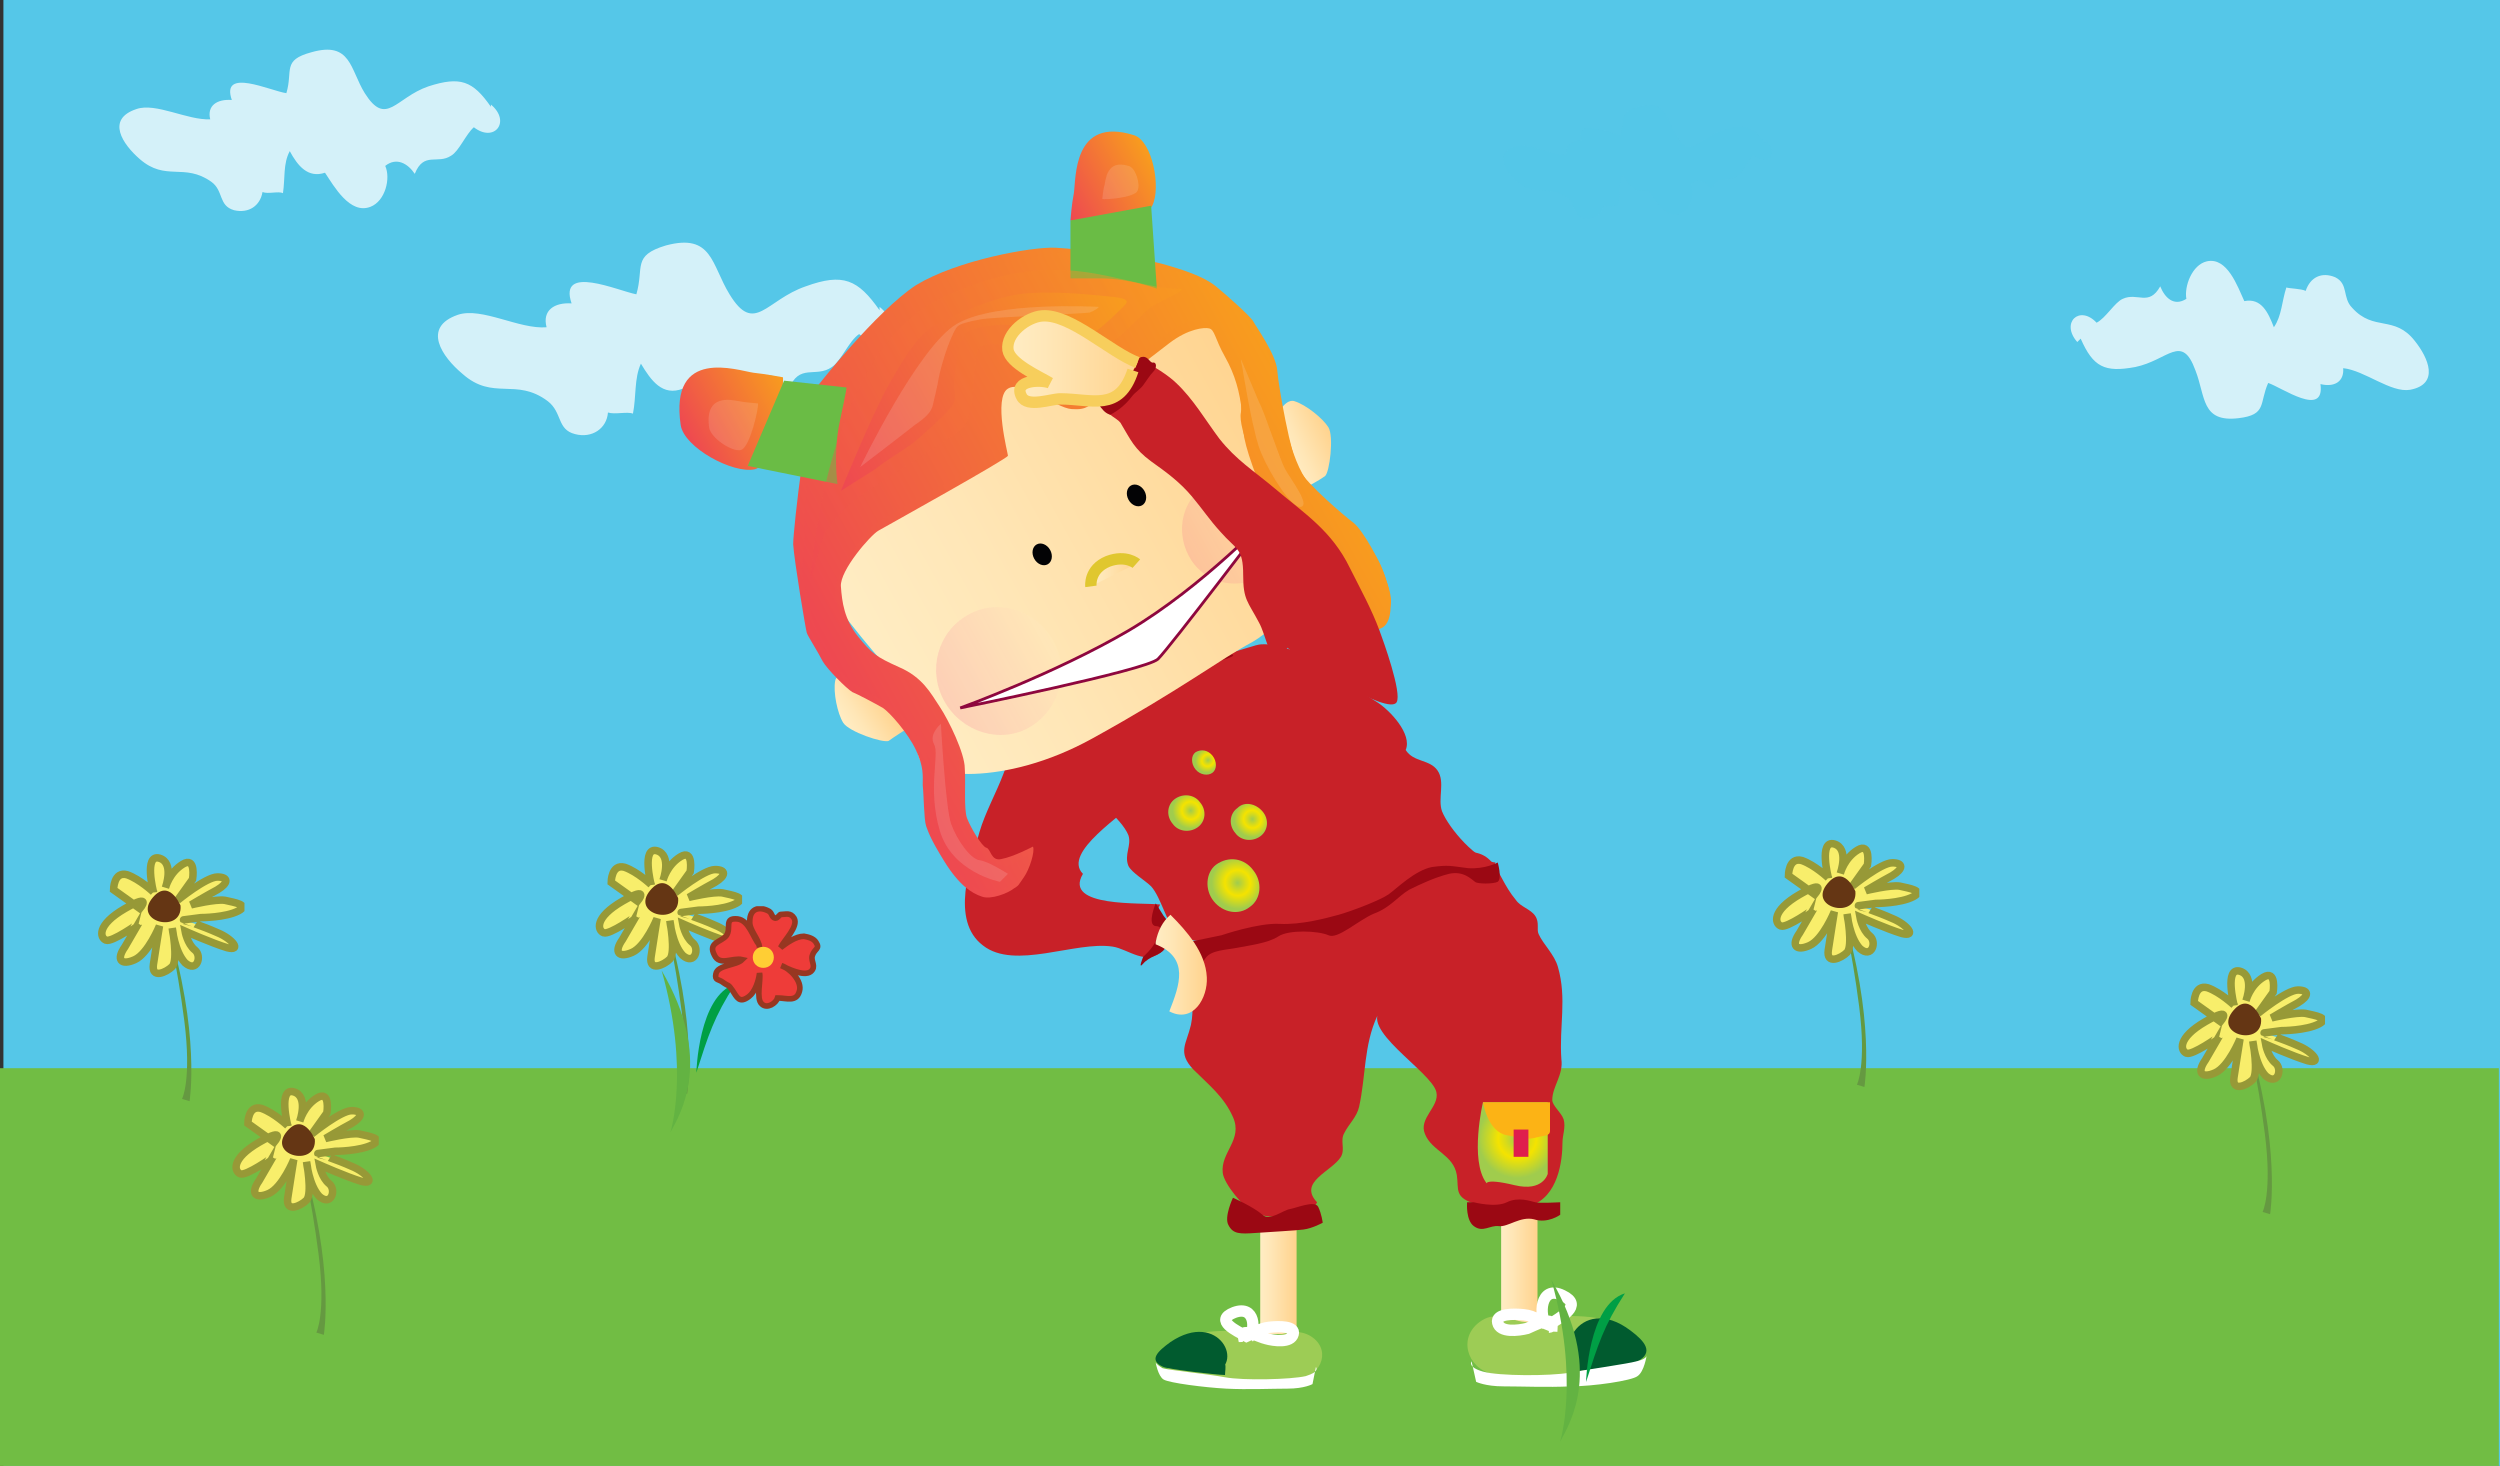 <svg xmlns="http://www.w3.org/2000/svg" xmlns:xlink="http://www.w3.org/1999/xlink" viewBox="0 0 220 129"><rect x="0" y="0" width="220" height="129" fill="#333333" stroke="none"/><symbol id="b" viewBox="-14.5 -22 28.9 44.1"><path fill="#63B342" d="M-1-18.7S3.7-3.1-3.1 22C9.3-.3 1.5-13.9-1-18.7z"/><path fill="#009F45" d="M5.2-3.7s.5 19.4 9.3 22.3C9.4 10.3 8.1 5.8 5.2-3.7z"/></symbol><symbol id="c" viewBox="-9.7 -13.7 19.4 27.4"><path fill="#EE3C39" stroke="#973721" stroke-width=".75" d="M1.6 8.5C.7 9.6.2 11.8-1.3 12c-1.9.2-.8-1.2-1.5-2.2-.7-.9-2.5-.9-1.6-2.6.7-1.5 2.4-.3 3.7-.6-.8-.8-3.3-.7-3.5-1.9-.2-.9.4-.7.9-1.1.8-.6.7-.2 1.3-1.1.6-.9.9-1.8 2.2-.8.8.6 1.3 2.1 1.4 3.1.2-.9-.5-3.4.3-4.1.7-.7 1.9.1 2.1.8 1.2 0 2.5-.6 2.9.9.4 1.3-1.2 3-2.4 3.4.8-.4 3-1.5 3.9-.8.8.7 0 1.3.2 2.1.3 1 1.1.9.5 1.8-.3.5-1 .7-1.6.8-1.1 0-2.3-.9-3.1-1.5.5 1 2.4 2.8 1.8 3.9-.5.8-1.1.5-1.8.5-.1 0-.4-.5-.7-.5-.5.1-.4.6-.8.9-1.2.7-2.6.5-2.6-1.3-.1-1.2 1.2-2.3 1.3-3.5"/><path fill="#FFCE34" d="M3.5 6.9c0 .8-.6 1.4-1.4 1.4S.7 7.7.7 6.9s.6-1.4 1.4-1.4 1.4.6 1.4 1.4z"/></symbol><symbol id="a" viewBox="-9.8 -16.4 19.5 32.9"><path fill="#659941" d="M-.6 7.2S.7 2.1 1.7-5.7c1-7.9-.3-10.4-.3-10.4l1-.3s1.5 9-3 23.6z"/><path fill="#F8EE6B" stroke="#979937" d="M-2.4 11.4s-1.3 5.1.8 4.5c2-.6.8-3.9.8-3.9s.5 2 2.3 3.1c1.8 1.1 1.3-2 1.3-2l-2-2.8s3.8 3.1 5.3 3.1 1.5-.8 0-1.7c-1.5-.8-3.5-2-3.5-2s3.3.8 4.5.6c1.3-.3 3.3-.6 1.8-1.4-1.7-.9-5-.9-5-.9l-2.3-.3S4.1 6.9 6.1 6c2-.8 3.3-2.5 1.3-2-2 .6-5.6 2.2-5.6 2.2s.3-1.7 1.3-2.5S3.4.6 1.8 2C.4 3.5.1 6.6.1 6.6s.8-4.2 0-5.1c-.8-.8-2.8-1.7-2.5.3.3 2 .8 5.1.8 5.1s-1.5-3.7-3.3-4.5c-1.8-.8-2.5 0-1.3 1.7l1.8 3.1S-7.9 4.7-8.7 5c-.8.3-1.3 2 2.5 4.2s2 0 2 0l-3.5 2.5s0 2.5 1.8 2c1.7-.6 3.5-2.3 3.5-2.3z"/><path fill="#653614" d="M1.2 9.6s-1.6 3.9-3.9.8c-2.2-3.1 4.2-4.5 3.9-.8z"/></symbol><path fill="#55C7E8" d="M.3 0h220v129H.3z"/><path fill="#FFF" d="M77.4 27.3c-1.9-2.7-3.2-3.3-6.5-2.1-3.5 1.2-4.5 4.3-6.7.7-1.6-2.6-1.5-5.4-5.6-4.3-3 .9-1.9 1.9-2.6 4.3-1.6-.3-6.9-2.7-5.7.8-1.5-.1-2.6.6-2.2 2.1-2.4.2-5.7-1.8-7.8-1.1-3.2 1.1-1.4 3.7.4 5.2 2.7 2.4 4.7.3 7.5 2.4 1.3 1 .8 2.5 2.4 2.9 1.5.4 2.8-.5 2.9-1.9.6.2 1.7-.1 2.2.1.3-1.5.1-3.1.7-4.4.9 1.5 1.9 2.9 3.7 2.2 1 1.5 2.6 4.4 4.8 3.6 1.6-.6 2.1-3 1.5-4.3 1.2-1 2.3-.3 3 .8.9-2.4 2.4-1 3.8-2 .8-.5 1.5-2.3 2.4-2.9 2.2 1.7 4-.6 1.8-2.4M43.2 9.4c-1.6-2.3-2.7-2.7-5.5-1.8-2.9 1-3.7 3.6-5.6.6-1.3-2.1-1.2-4.6-4.7-3.6-2.6.7-1.6 1.6-2.2 3.6-1.4-.2-5.8-2.3-4.8.6-1.3-.1-2.2.5-1.9 1.7-2 .1-4.8-1.5-6.5-.9-2.7.9-1.2 3.1.3 4.4 2.3 2 3.9.3 6.3 2 1.1.8.6 2.1 2 2.5 1.3.3 2.3-.4 2.5-1.6.5.2 1.4-.1 1.8.1.2-1.3 0-2.6.6-3.7.7 1.3 1.6 2.4 3.1 1.9.8 1.2 2.2 3.7 4 3 1.3-.5 1.8-2.5 1.3-3.6 1-.8 2-.2 2.6.7.8-2 2-.8 3.2-1.6.7-.4 1.3-1.9 2-2.5 1.8 1.4 3.3-.5 1.5-2m139.9 20.6c1.1 2.5 2.1 3 4.8 2.5 2.9-.6 4.1-3 5.3.3.9 2.3.5 4.6 3.8 4.2 2.5-.3 1.8-1.3 2.6-3.1 1.2.4 5 3.1 4.6.1 1.2.3 2.1-.2 2-1.4 1.9.2 4.2 2.2 5.9 1.9 2.6-.5 1.6-2.8.4-4.3-1.8-2.3-3.6-.8-5.5-2.9-.9-.9-.3-2.1-1.5-2.7-1.2-.5-2.2 0-2.6 1.2-.4-.2-1.4-.2-1.7-.3-.4 1.2-.4 2.5-1.1 3.5-.5-1.3-1.1-2.6-2.6-2.3-.6-1.3-1.5-3.9-3.3-3.5-1.3.3-2 2.2-1.8 3.3-1.1.7-1.9-.1-2.3-1.1-1 1.8-2 .5-3.3 1.1-.7.3-1.5 1.7-2.3 2.1-1.5-1.6-3.2 0-1.7 1.7" opacity=".75"/><path fill="#71BD44" d="M0 94h219.9v35H0z"/><use width="19.5" height="32.9" x="-9.8" y="-16.4" overflow="visible" transform="matrix(.662 0 0 -.662 162.48 84.798)" xlink:href="#a"/><use width="19.5" height="32.9" x="-9.8" y="-16.4" overflow="visible" transform="matrix(.662 0 0 -.662 198.18 95.994)" xlink:href="#a"/><use width="19.5" height="32.9" x="-9.8" y="-16.4" overflow="visible" transform="matrix(.662 0 0 -.662 58.883 85.394)" xlink:href="#a"/><use width="28.9" height="44.1" x="-14.5" y="-22" overflow="visible" transform="matrix(.368 0 0 -.35 59.363 93.104)" xlink:href="#b"/><use width="19.4" height="27.4" x="-9.7" y="-13.7" overflow="visible" transform="matrix(.662 0 0 -.662 65.78 88.814)" xlink:href="#c"/><use width="19.5" height="32.9" x="-9.8" y="-16.4" overflow="visible" transform="matrix(.662 0 0 -.662 15.092 86.047)" xlink:href="#a"/><use width="19.5" height="32.9" x="-9.8" y="-16.4" overflow="visible" transform="matrix(.662 0 0 -.662 26.91 106.61)" xlink:href="#a"/><linearGradient id="d" x1="132.123" x2="135.275" y1="111.659" y2="111.659" gradientUnits="userSpaceOnUse"><stop offset="0" stop-color="#ffedc4"/><stop offset=".322" stop-color="#ffe6b6"/><stop offset=".928" stop-color="#ffd592"/><stop offset="1" stop-color="#ffd38d"/></linearGradient><path fill="url(#d)" d="M132.1 106.9v9.6h3.2v-9.8l-3.2.2z"/><linearGradient id="e" x1="110.869" x2="114.02" y1="112.5" y2="112.5" gradientUnits="userSpaceOnUse"><stop offset="0" stop-color="#ffedc4"/><stop offset=".322" stop-color="#ffe6b6"/><stop offset=".928" stop-color="#ffd592"/><stop offset="1" stop-color="#ffd38d"/></linearGradient><path fill="url(#e)" d="M110.9 107.8v9.6h3.2v-9.8l-3.2.2z"/><path fill="#C82128" d="M93 62.9c-.8 1.1-2.4 1.2-3.3 2.3-.7.8-1 1.9-1.4 2.9-.6 1.6-1.6 3.4-2.1 5.1-.8 2.9-2.6 7.8.3 10 2.8 2.2 8.1-.4 11.4.1 1.4.2 3 1.8 4.5.3 1.8-1.8-1.4-2.3-.3-4-1.5-.2-8.6.3-6.8-2.7-1.9-1.9 3.8-5.3 4.5-6.4-2-.8-6.9-8-8.5-6.8"/><path fill="#9B0813" d="M101.7 79.5s-.8 1.9 0 2c.8 0 .2.8 0 1.3-.2.6-1.1 1.4-1.1 1.4s-.5 1.2 0 .6 1.5-.8 1.8-1.2c.3-.4.4-.5.6-1.3.1-.9-.2-1.2-.6-1.7-.3-.5-.7-1.1-.7-1.1z"/><path fill="#C82128" d="M121.7 88.7c-2.4 1.7 4.3 5.6 4.7 7.4.3 1.3-1.6 2.3-1 3.7.6 1.5 2.5 1.8 2.8 3.6.2 1.3-.3 2 1.8 2.6.9.2 3.8.4 4.7.1 2.4-.8 2.8-3.9 2.8-5.6 0-.6.3-1.3.1-2-.2-.6-1-1.2-1-1.7 0-1.2 1-2.2.8-3.6-.2-2.9.5-5.3-.3-8.1-.3-1.1-1.3-2-1.7-2.9-.2-.4.1-1-.3-1.6-.4-.6-1.3-.8-1.7-1.4-2.1-2.5-1.5-5.2-6.5-3.9-1.8.4-3.6 1-5.4 1.4-2 .5-3.6 1.5-5.6 2-2.7.7-8.5-.4-10.7 1.2-1.5 1-.2 1.7.3 2.8.8 1.7-.2 2.2-.5 3.8-.2 1.2.1 2.3-.2 3.7-.4 1.7-1.2 2.4.2 3.9 1.4 1.4 2.7 2.4 3.5 4.2.9 2-1.1 3.1-.9 4.9.1 1 1.9 3.1 2.7 3.5 1.5.7 5 .5 5.6-.9-1.7-1.8 1.3-2.7 2.1-4 .4-.7-.1-1.4.3-2.1.4-.8 1.1-1.4 1.3-2.3.6-2.7.4-5.4 1.6-8"/><path fill="#9B0813" d="M108.5 105.4s-.8 1.7-.4 2.4c.4.8 1 .8 2.4.7 1.4-.1 3.4-.2 4.2-.3.8-.1 1.7-.6 1.7-.6s-.1-.8-.4-1.4c-.3-.6-1.9.1-2.5.2-.6.1-1.8 1.1-2.4.5-.8-.7-2.6-1.5-2.6-1.5zm20.6.5s-.1 1.5.6 2c.8.6 1.4-.1 2.2 0 .8.1 1.9-.9 3.1-.6 1.2.4 2.3-.4 2.3-.4v-1.1s-1.8.1-2.2 0c-.4-.1-1.5-.5-2.5 0s-2.9 0-2.9 0h-.6z"/><path fill="#9DCC55" d="M109.1 117.1c-2.2 0-5.6 0-6.5 2-1 2 2.9 2.3 4.6 2.4 2.2.1 4.9.3 7.1-.1 2.1-.4 2.9-2.8.9-3.9-1.2-.6-2.2-.1-3.3.1-1.1.2-2.6 0-3.4-.4"/><path fill="none" stroke="#FFF" d="M109.9 117.7c.6-.6.6-2.9-1.3-2.2-1.8.7.2 1.6 1.1 2.1.7-.3 1.1-.7 2-.8.9-.1 2.3-.1 2.1.6-.2.8-1.7.6-2.4.4-.5-.1-2.2-1-2-.2.1 0 .2 0 .3.1"/><path fill="#015B2F" d="M106.6 120.9c3.1-.7.7-5.7-3.6-2.8-1.1.8-2 1.6-.6 2.2.5.2 4.7.7 5.4.7 0-.3.1-.7 0-1"/><path fill="#FFF" d="M101.7 119.9s.2 1.2.7 1.5c.5.3 3.6.7 5.5.8 1.9.1 4 0 5.4 0 1.5 0 2.2-.4 2.2-.4l.3-1.5s.4.4-.9.8c-1.3.3-5.5.4-7.1.1-1.6-.3-4.8-.6-5.5-.8-.5-.3-.6-.5-.6-.5z"/><path fill="none" d="M103.2 120.5l-.2 1.1m1.6-.9l-.2 1.1m2.2-.9l-.4 1.1m2.5-.7l-.1.9m1.8-.9l-.2.9m1.7-.9l-.2.9m1.8-.9l-.1.9m1.6-1.1l-.3.9"/><path fill="#9DCC55" d="M136.9 115.8c2.4 0 6-.1 7.1 2.4 1 2.4-3.1 2.8-5 2.9-2.4.1-5.3.4-7.7-.2-2.2-.5-3.1-3.3-.9-4.7 1.3-.8 2.4-.1 3.5.1s2.8 0 3.7-.5"/><path fill="none" stroke="#FFF" d="M136.1 116.6c-.7-.7-.6-3.6 1.4-2.6 1.9.9-.2 1.9-1.2 2.6-.8-.3-1.2-.8-2.2-.9-.9-.1-2.5-.1-2.3.7.2.9 1.8.7 2.6.5.5-.2 2.3-1.2 2.2-.2-.1 0-.2.1-.3.1"/><path fill="#015B2F" d="M139.6 120.5c-3.4-.9-.7-6.9 3.9-3.4 1.2.9 2.1 1.9.6 2.7-.5.3-5.1.9-5.8.9 0-.4-.1-.8 0-1.2"/><path fill="#FFF" d="M144.9 119.3s-.2 1.4-.8 1.8c-.5.4-3.9.9-5.9.9-2 .1-4.3 0-5.9 0-1.6 0-2.4-.4-2.4-.4l-.4-1.8s-.4.5 1 .9 5.9.4 7.6.1c1.7-.3 5.2-.8 5.9-1 .9-.2.9-.5.9-.5z"/><path fill="none" d="M143.4 120l.1 1.3m-1.7-1.1l.3 1.4m-2.5-1.1l.5 1.3m-2.7-.9l.2 1.1m-2.1-1l.3 1m-1.9-1l.2 1m-1.9-1.1l.2 1.1m-1.8-1.3l.3 1.1"/><path fill="#C82128" d="M98.9 58.2c2.5.5 6.2.4 7.8-1.9-.8 2.5 3.4.4 4.3.4 1.8-.1 4.3 1.1 5.6 2.1 1.6 1.3 2.9 1.9 4.6 3 1.1.7 3.1 2.8 2.5 4.2.7 1.1 2.1.8 2.8 1.8.7 1 0 2.5.4 3.6.6 1.5 3.1 4.4 4.7 4.5-.6 1.6-3 .1-4.4.1-2.1 0-3.1.9-4.6 2.1-3.2 2.4-6 2.9-9.9 3.1-2.7.1-6.6 2.9-9.1.9-.9-.7-1.4-3.1-2.3-4.1-.5-.5-1.7-1.2-2-1.8-.4-1 .3-1.8 0-2.7-.6-1.5-3.3-3.5-4.5-4.7-1-1.1-2.5-2-3.2-3.4-.5-.9-.3-1.9-1-2.6 2.2-1.5 7-.3 8.3-2.5.3-.5.5-1.2.3-2.2"/><path fill="#9B0813" d="M131.8 75.9s.4 1.4 0 1.7c-.4.2-1.8.2-2 0-.3-.2-1-1-2.3-.7-1.2.3-2.5.9-3.5 1.4-1 .6-1.7 1.6-3.1 2.1-1.4.6-3.2 2.3-4 1.9-.9-.4-3.5-.5-4.4.1-.9.6-2.6.8-3.6 1-1 .2-2.3.2-2.8.9l-.5.7-1-2.1 2.9-.6s3.2-1.1 5.1-1c1.9.1 4.1-.5 5.2-.8 1.1-.3 3.7-1.3 4.4-1.8.7-.5 2.3-2.1 3.8-2.4 1.5-.2 1.6-.1 3.2.1 1.5.1 2.6-.5 2.6-.5zm-33.1-18s.2-.2.3.2c.2.5.4 1.2.3 1.5-.3.6 0 .2 1.8 0s2.5-.4 4.4-.9c1.9-.6 3.9-1 2.6-1.2-1.3-.2-1.3-1.2-1.3-1.2s-1.1.7-3.2 1.4c-1.6.5-4.9.2-4.9.2z"/><radialGradient id="f" cx="805.533" cy="-22.011" r="2.714" gradientTransform="matrix(.653 -.516 .53 .671 -405.435 508.12)" gradientUnits="userSpaceOnUse"><stop offset="0" stop-color="#a0cc4e"/><stop offset=".307" stop-color="#d8db1a"/><stop offset=".489" stop-color="#f4e300"/><stop offset="1" stop-color="#a0cc4d"/></radialGradient><path fill="url(#f)" d="M110.3 76.6c.8 1 .7 2.5-.3 3.2-1 .8-2.4.5-3.2-.5-.8-1-.7-2.5.2-3.2 1.1-.8 2.5-.6 3.3.5z"/><radialGradient id="g" cx="810.937" cy="-26.215" r="1.88" gradientTransform="matrix(.653 -.516 .53 .671 -405.435 508.12)" gradientUnits="userSpaceOnUse"><stop offset="0" stop-color="#a0cc4e"/><stop offset=".307" stop-color="#d8db1a"/><stop offset=".489" stop-color="#f4e300"/><stop offset="1" stop-color="#a0cc4d"/></radialGradient><path fill="url(#g)" d="M111.1 71.4c.6.7.5 1.7-.2 2.2-.7.5-1.7.4-2.2-.3-.6-.7-.5-1.7.2-2.2.6-.6 1.6-.4 2.2.3z"/><radialGradient id="h" cx="806.378" cy="-30.85" r="1.881" gradientTransform="matrix(.653 -.516 .53 .671 -405.435 508.12)" gradientUnits="userSpaceOnUse"><stop offset="0" stop-color="#a0cc4e"/><stop offset=".307" stop-color="#d8db1a"/><stop offset=".489" stop-color="#f4e300"/><stop offset="1" stop-color="#a0cc4d"/></radialGradient><path fill="url(#h)" d="M105.6 70.6c.6.7.5 1.7-.2 2.2-.7.5-1.7.4-2.2-.3-.6-.7-.5-1.7.2-2.2.7-.5 1.7-.4 2.2.3z"/><radialGradient id="i" cx="811.394" cy="-45.245" r="1.372" gradientTransform="matrix(.653 -.516 .472 .597 -402.18 512.585)" gradientUnits="userSpaceOnUse"><stop offset="0" stop-color="#a0cc4e"/><stop offset=".307" stop-color="#d8db1a"/><stop offset=".489" stop-color="#f4e300"/><stop offset="1" stop-color="#a0cc4d"/></radialGradient><path fill="url(#i)" d="M106.7 66.5c.4.5.4 1.2 0 1.5-.4.3-1.1.2-1.5-.3-.4-.5-.4-1.2 0-1.5.5-.3 1.1-.2 1.5.3z"/><linearGradient id="j" x1="44.453" x2="88.16" y1="43.352" y2="43.352" gradientTransform="rotate(-28.96 87.662 -10.017)" gradientUnits="userSpaceOnUse"><stop offset="0" stop-color="#ffedc4"/><stop offset=".322" stop-color="#ffe6b6"/><stop offset=".928" stop-color="#ffd592"/><stop offset="1" stop-color="#ffd38d"/></linearGradient><path fill="url(#j)" d="M112.9 36.3c-.7-.3-3.3-7.4-4-8.7-3.8-6.8-17.4 2.8-22.2 5.4C82 35.6 72 48.5 71.9 50c-.1 1.6 5.7 8.2 5.7 8.2s3.1 7.7 3.3 8.5c.4 1.7 7.4 2.6 15.2-1.7 7.8-4.3 11.3-7 14.1-8.5 2.8-1.6 4.4-4.9 5.5-7.2l-2-13.5"/><linearGradient id="k" x1="73.905" x2="82.979" y1="49.652" y2="49.652" gradientTransform="rotate(-28.96 87.662 -10.017)" gradientUnits="userSpaceOnUse"><stop offset="0" stop-color="#ec1475"/><stop offset="1" stop-color="#fff5cb"/></linearGradient><path fill="url(#k)" d="M112.5 44.5c1.2 2.3.5 5.1-1.7 6.3-2.2 1.2-5 .4-6.2-1.9-1.2-2.3-.5-5.1 1.7-6.3 2.1-1.2 4.9-.4 6.2 1.9z" opacity=".13"/><ellipse cx="100" cy="43.6" fill="#030305" rx=".8" ry="1" transform="rotate(-28.946 100 43.573)"/><ellipse cx="91.7" cy="48.8" fill="#030305" rx=".8" ry="1" transform="rotate(-28.99 91.676 48.768)"/><linearGradient id="l" x1="48.909" x2="59.866" y1="50.527" y2="50.527" gradientTransform="rotate(-28.96 87.662 -10.017)" gradientUnits="userSpaceOnUse"><stop offset="0" stop-color="#ec1475"/><stop offset="1" stop-color="#fff5cb"/></linearGradient><path fill="url(#l)" d="M83.1 61.7c1.5 2.7 4.9 3.8 7.5 2.3 2.6-1.5 3.6-4.9 2.1-7.6-1.5-2.7-4.9-3.8-7.5-2.3-2.7 1.5-3.6 4.9-2.1 7.6z" opacity=".13"/><linearGradient id="m" x1="27.533" x2="31.785" y1="59.351" y2="59.351" gradientTransform="rotate(-33.325 57.832 -16.436)" gradientUnits="userSpaceOnUse"><stop offset="0" stop-color="#ffedc4"/><stop offset=".322" stop-color="#ffe6b6"/><stop offset=".928" stop-color="#ffd592"/><stop offset="1" stop-color="#ffd38d"/></linearGradient><path fill="url(#m)" d="M76.1 59.1s-2.4-.2-2.6.8c-.2 1 .2 2.9.7 3.7.5.8 3.5 1.8 4 1.6.4-.3 1.5-1 1.5-1l-3.6-5.1z"/><linearGradient id="n" x1="98.244" x2="102.575" y1="59.01" y2="59.01" gradientTransform="rotate(-24.536 61.034 15.184)" gradientUnits="userSpaceOnUse"><stop offset="0" stop-color="#ffedc4"/><stop offset=".322" stop-color="#ffe6b6"/><stop offset=".928" stop-color="#ffd592"/><stop offset="1" stop-color="#ffd38d"/></linearGradient><path fill="url(#n)" d="M112 37.3s.9-2.3 1.9-2c1 .3 2.5 1.5 3 2.3.5.8.1 4-.3 4.3-.4.3-1.5.9-1.5.9l-3.1-5.5z"/><linearGradient id="o" x1="41.233" x2="89.127" y1="42.615" y2="42.615" gradientTransform="rotate(-28.96 87.662 -10.017)" gradientUnits="userSpaceOnUse"><stop offset="0" stop-color="#ee4851"/><stop offset="1" stop-color="#f89c1e"/></linearGradient><path fill="url(#o)" d="M90.9 74.5c.2.4-.3 2-.8 2.7-.5.7-.4.7-.9 1-.5.4-2 1-2.8.7-.9-.3-2-1-3.3-3.1-1.3-2.1-1.4-2.6-1.6-3.1-.2-.6-.2-2.7-.3-3.6 0-.9.1-1.6-.6-3.1s-2.3-3.3-2.9-3.7c-.7-.4-2.2-1.2-2.7-1.4-.5-.3-2.2-2-2.6-2.7-.4-.8-1.3-2.2-1.4-2.5-.1-.3-1.1-6.3-1.2-7.8 0-1.4 1.3-12.5 2.2-14 0 0 5.1-6.5 8.6-8.8 3.6-2.2 10.2-3.4 12.3-3.3 2.2.1 7.5.9 9.3 1.4 1.8.5 3.7 1.1 4.8 2 1.1.9 3.1 2.7 3.3 3.1.2.4 2 2.9 2.1 4.3.1 1.4 1.2 7.5 1.9 8.7.7 1.3 4 4.1 4.8 4.7.8.6 2.5 3.6 2.9 5.1.5 1.4.6 3.5-.3 4.1-1 .5-2.2 1.2-3.6.7s-1.4-.3-1.3-1c.1-.7 1.9-.6 1.8-2-.1-1.3-.5-2.6-1.6-3.7s-5-3.2-6.3-6.9c-1.4-3.7-1.3-4.2-1.4-6-.2-1.8-.6-3.3-1.5-4.9-.9-1.6-.9-2.4-1.4-2.5-.4-.1-1.8 0-3.5 1.3s-4.7 3.6-5.9 4.6c-1.2.9-1.3 1.3-2.7 1.2-1.4-.1-4.3-2.6-5.6-1.8-1.3.8 0 5.7 0 5.9.1.2-10.7 6.2-11.4 6.6-.7.4-3.4 3.5-3.3 4.9.1 1.4.3 2.9 1.5 4.4 1.2 1.5 1.6 1.8 3.6 2.7 2.1.9 2.8 2.3 3.6 3.5.8 1.2 2.2 4.1 2.2 5.4.1 1.3-.1 3.6.2 4.4.3.8 1.3 2.5 1.7 2.6.4.1.4 1.2 1.3 1 1.1-.2 2.8-1.1 2.8-1.1z"/><linearGradient id="p" x1="79.084" x2="88.015" y1="17.466" y2="17.466" gradientTransform="rotate(-28.96 87.662 -10.017)" gradientUnits="userSpaceOnUse"><stop offset="0" stop-color="#ee4851"/><stop offset="1" stop-color="#f89c1e"/></linearGradient><path fill="url(#p)" d="M94.2 19.4c.5.2 6.4.3 7.2-1.3.8-1.6 0-5.7-1.6-6.2-5.4-1.7-5.1 3.8-5.3 5.1-.2 1-.3 2.4-.3 2.4z"/><path fill="#F7F6F5" d="M97 17.5c.2.1 2.8-.1 3.1-.7.3-.6-.2-2.1-.8-2.2-1.9-.6-2 1.2-2.1 1.7-.1.2-.2 1.2-.2 1.2z" opacity=".14"/><linearGradient id="q" x1="40.294" x2="50.351" y1="19.628" y2="19.628" gradientTransform="rotate(-28.96 87.662 -10.017)" gradientUnits="userSpaceOnUse"><stop offset="0" stop-color="#ee4851"/><stop offset="1" stop-color="#f89c1e"/></linearGradient><path fill="url(#q)" d="M68.9 33.2c.1.7-.6 7.7-2.5 8.1-1.9.4-6.2-1.9-6.5-3.9-1-6.9 5-4.8 6.4-4.6 1 .1 2.6.4 2.6.4z"/><path fill="#F7F6F5" d="M66.7 35.5c.1.3-.7 3.9-1.5 4.1-.8.2-2.7-1.1-2.8-2-.4-3 2-2.4 2.6-2.3.4.1 1.7.2 1.7.2z" opacity=".14"/><linearGradient id="r" x1="41.729" x2="88.712" y1="42.679" y2="42.679" gradientTransform="rotate(-28.96 87.662 -10.017)" gradientUnits="userSpaceOnUse"><stop offset="0" stop-color="#ee4851"/><stop offset="1" stop-color="#f89c1e"/></linearGradient><path fill="url(#r)" d="M116.9 54.8s2.1-.3 2.4-1.7c.3-1.4-.8-2.7-1.5-3.7-.7-.9-1.7-1.5-2.9-2.4-1.2-.9-2.6-2.3-3.3-3.6-.7-1.3-2.7-5.7-2.4-7.1.2-1.4-.7-5.5-1.8-6.8-1.1-1.3-1.8-1.7-3.3-1-1.6.8-5.6 4.2-6.7 5-1.1.8-1.6 1.9-2.2 1.9-.6 0-5.7-2.9-6.9-2.1-1.2.8.3 6.2-.2 6.5-.5.3-10.2 5.6-11.3 6.5-1.1 1-3.3 4.3-3.3 5.7 0 1.5 1 3.8 2.4 5 1.3 1.1 4.5 2.3 5.6 3.8 1.1 1.5 1.8 2.7 2.4 4.3.6 1.5.5 2.6.6 4.5 0 1.9.9 4.2 1.4 4.6.4.4.6 1.2 1.3 1.6.8.4 1.5.5 2 .2.6-.3 1.3-.8 1.3-.8s.4 0 0 .8c-.4.9-.8 1.5-1.5 1.9-.7.5-2.1.5-2.4.5-.4 0-1.8-.8-2.6-2.2-.8-1.4-1.5-2-1.8-3.9s-.3-5.6-.9-6.5c-.6-1-1.2-2.2-2.3-3.2-1.1-1-3.2-1.9-4.1-2.6-.9-.7-2.5-2.7-3.1-4.5-.6-1.8-.7-3.3-1.1-4.4-.3-1.1.2-3.6.1-4.6-.1-1.1.2-3.4.2-3.9s1-7.7 3.2-10.4c2.2-2.6 4.5-5.6 7.2-7 2.7-1.4 10.1-2.7 12-3 1.9-.3 9.3 1.1 11.3 2.1s3.2 1.8 4 2.6c.8.9 2.1 1.8 2.7 3.6.6 1.8 1.4 6.2 2 8.1.6 1.9 1.1 3.3 2.3 4.6 1.2 1.3 1.9 1.4 3.4 3.1 1.5 1.7 2.3 3 2.7 4.2.4 1.2.9 2.4.4 3.2-.5.9-.9 1.5-2 1.6-1.1 0-1.7.1-2.1 0-.5 0-1.2-.5-1.2-.5z"/><path fill="#6ABC45" d="M101.3 18.1l.5 7.3s-2.4-.9-4.9-.9h-2.7v-5.1l7.1-1.3zM65.8 41l7.9 1.6s-.4-2.7.2-5.5c.6-2.8.6-3 .6-3l-5.5-.6-3.2 7.5z"/><linearGradient id="s" x1="43.693" x2="84.822" y1="27.503" y2="27.503" gradientTransform="rotate(-28.96 87.662 -10.017)" gradientUnits="userSpaceOnUse"><stop offset="0" stop-color="#ee4851"/><stop offset="1" stop-color="#f89c1e"/></linearGradient><path fill="url(#s)" d="M71.3 51.3s1.1-20 11.4-25c10.5-5.1 15.8-1 20.9-.9 1.4 0-1.3.9-2.4 1.7-1.1.9-4 4.2-5.5 4.2-1.5-.1-8.7-1.7-9.5-.7-.8 1-.2 6-1.5 7.1-1.3 1.2-9.4 5.9-10.3 7-1 1.1-1.8 1.9-2 2.7-.3.8-1.1 3.9-1.1 3.9z" opacity=".44"/><linearGradient id="t" x1="49.924" x2="79.954" y1="25.566" y2="25.566" gradientTransform="rotate(-28.96 87.662 -10.017)" gradientUnits="userSpaceOnUse"><stop offset="0" stop-color="#ee4851"/><stop offset="1" stop-color="#f89c1e"/></linearGradient><path fill="url(#t)" d="M74 43.2s2.8-6.9 4.3-9.5c1.5-2.6 2.6-4.4 4.2-5.2 1.6-.8 5.1-2.5 8-2.7 2.9-.2 6 .2 7.2.3 1.2.1 1.6.3 1.4.6-.2.3-2.1 2.1-2.6 2.4-.6.3-7.4-.7-8.7-.5-1.3.1-2.3.3-2.8.7-.6.4-.8 2.8-1 3.8-.2 1 .3 1.9-.2 2.6-.5.7-2.7 2.7-3.6 3.4-1 .7-2.2 1.4-3.2 2.2-1.3.8-3 1.9-3 1.9z"/><path fill="#F7F6F5" d="M75.7 41.1s5.1-10.6 8.5-12.6c3.4-2 12.2-1.5 12.4-1.5.3 0-.4.4-.7.5-.3.1-8.5.4-9.6.6-1.1.2-1.8.4-2 .6-.2.1-.6 1-.9 1.8-.3.8-.7 2.2-.8 2.8-.1.7-.4 1.8-.5 2.3-.1.5-.4 1-1.6 1.8-1 .8-4.8 3.7-4.8 3.7z" opacity=".14"/><path fill="#FFF" stroke="#8E073E" stroke-width=".25" d="M111.8 45.3S103 56.9 101.9 58c-1.1 1-17.4 4.3-17.4 4.3s8.3-3 14.8-6.8c6.6-3.9 12.5-10.2 12.5-10.2z"/><linearGradient id="u" x1="96.027" x2="99.965" y1="50.41" y2="50.41" gradientUnits="userSpaceOnUse"><stop offset="0" stop-color="#ffedc4"/><stop offset=".322" stop-color="#ffe6b6"/><stop offset=".928" stop-color="#ffd592"/><stop offset="1" stop-color="#ffd38d"/></linearGradient><path fill="url(#u)" stroke="#E0C72F" d="M96 51.6s-.2-1.5 1.5-2.2c1.6-.6 2.5.2 2.5.2"/><path fill="#F7F6F5" d="M88 77.6s-4.2-.8-5.3-4.5c-1.1-3.7 0-6.7-.5-7.6-.5-.9.6-1.8.6-1.8s.4 7.4.9 8.8c.5 1.4 1.7 3.1 2.5 3.2.8.1 2.5 1.2 2.5 1.2l-.7.7zm21.2-46s0 .2.1.6c.3 1.7 1 6.1 1.7 7.7.8 1.9 2.7 4.9 3.5 4.7.8-.2-.9-2.4-1.4-3.3s-1.8-5-2.3-5.9" opacity=".14"/><path fill="#C82128" d="M113.3 57c1.2 1.2 8.9 6 9.6 4.8.5-.8-1.2-5.5-1.5-6.3-.7-1.9-1.7-3.7-2.6-5.5-1.6-3.3-4-4.8-6.6-7-1.9-1.6-3.4-2.5-4.9-4.4-1.2-1.6-2.3-3.5-3.8-4.9-.6-.6-2.1-1.6-3.1-2-.7.9-1 1.9-1.8 2.9-.6.8-1.5-.2-1.3 1.3.1.6 1 .9 1.3 1.3.9 1.5 1.2 2.3 2.7 3.4 1.4 1 2.5 1.8 3.6 3.1 1 1.2 1.5 2 2.5 3.1 1.4 1.6 2 1.4 2 3.8 0 2.2.4 2.3 1.4 4.2.6 1.1.7 2.7 1.7 3.2"/><path fill="#9B0813" d="M97.7 36.5s.4-.2.8-.5.8-.7 1.1-1.1c.3-.4.7-.6 1-1 .3-.4.6-.9.9-1.2.3-.3.3-.8 0-.8-.3.1-.4-.5-.9-.5s-.4.4-.6.7c-.2.4-.5 1-1 1.5s-.7 1.1-1 1.2c-.3 0-.4-.1-.8.3s-.6.5-.2.9c.3.4.7.5.7.5z"/><linearGradient id="v" x1="88.725" x2="100.133" y1="31.556" y2="31.556" gradientUnits="userSpaceOnUse"><stop offset="0" stop-color="#ffedc4"/><stop offset=".322" stop-color="#ffe6b6"/><stop offset=".928" stop-color="#ffd592"/><stop offset="1" stop-color="#ffd38d"/></linearGradient><path fill="url(#v)" stroke="#F7CE5C" d="M100.1 31.9c-2.4-.9-5.9-4.3-8.4-4.1-1.3.1-3.2 1.5-3 3 .2 1.2 2.7 2.3 3.7 2.9-.7-.3-3.3-.3-2.5 1.2.5 1 2.6.2 3.4.2 2.8 0 5.2 1.2 6.4-2.5"/><linearGradient id="w" x1="101.659" x2="106.184" y1="84.899" y2="84.899" gradientUnits="userSpaceOnUse"><stop offset="0" stop-color="#ffedc4"/><stop offset=".322" stop-color="#ffe6b6"/><stop offset=".928" stop-color="#ffd592"/><stop offset="1" stop-color="#ffd38d"/></linearGradient><path fill="url(#w)" d="M101.7 83.1c3 1.2 2.1 3.6 1.2 5.9 2.1 1.1 3.4-1.2 3.3-3-.1-2.2-1.8-4.1-3.2-5.5-.7.6-1.1 1.4-1.3 2.4"/><radialGradient id="x" cx="943.852" cy="-1274.048" r="9.69" gradientTransform="translate(-200.606 551.253) scale(.354)" gradientUnits="userSpaceOnUse"><stop offset="0" stop-color="#a0cc4e"/><stop offset=".307" stop-color="#d8db1a"/><stop offset=".489" stop-color="#f4e300"/><stop offset="1" stop-color="#a0cc4d"/></radialGradient><path fill="url(#x)" d="M130.5 97h5.7v6.3s-.4 1.6-2.9 1c-2.9-.7-2.4 0-2.5-.2-1.5-2-.3-7.1-.3-7.1z"/><path fill="#FCB315" d="M130.5 97s.4 2.6 2.1 2.9c1.6.3 1.8.4 2.6.2.7-.2 1.2-.1 1.2-.6V97h-5.9z"/><path fill="#DF1E4D" d="M133.2 99.4h1.3v2.4h-1.3z"/><path fill="none" d="M103.9 60.4s5.6 3.2 7.5 7.8c1.9 4.6 2.7 5.3 3.6 7.8.9 2.6 1.8 6.1 1.8 6.1"/><path fill="#55C7E8" d="M155.4 12.7c-1.1-1.6-1.9-1.9-3.9-1.2-2.1.7-2.7 2.6-4 .4-.9-1.5-.9-3.2-3.3-2.5-1.8.5-1.2 1.1-1.6 2.5-1-.2-4.1-1.6-3.4.5-.9-.1-1.5.4-1.3 1.2-1.4.1-3.4-1.1-4.6-.7-1.9.6-.8 2.2.2 3.1 1.6 1.4 2.8.2 4.4 1.4.8.6.5 1.5 1.4 1.8.9.2 1.7-.3 1.8-1.1.4.1 1 0 1.3 0 .2-.9 0-1.9.4-2.7.5.9 1.1 1.7 2.2 1.3.6.9 1.6 2.6 2.9 2.1 1-.4 1.2-1.8.9-2.6.7-.6 1.4-.2 1.8.5.6-1.4 1.4-.6 2.3-1.2.5-.3.9-1.4 1.4-1.8 1.3 1 2.4-.3 1-1.4" opacity=".21"/><use width="28.9" height="44.1" x="-14.5" y="-22" overflow="visible" transform="matrix(.368 0 0 -.35 137.657 120.323)" xlink:href="#b"/></svg>
